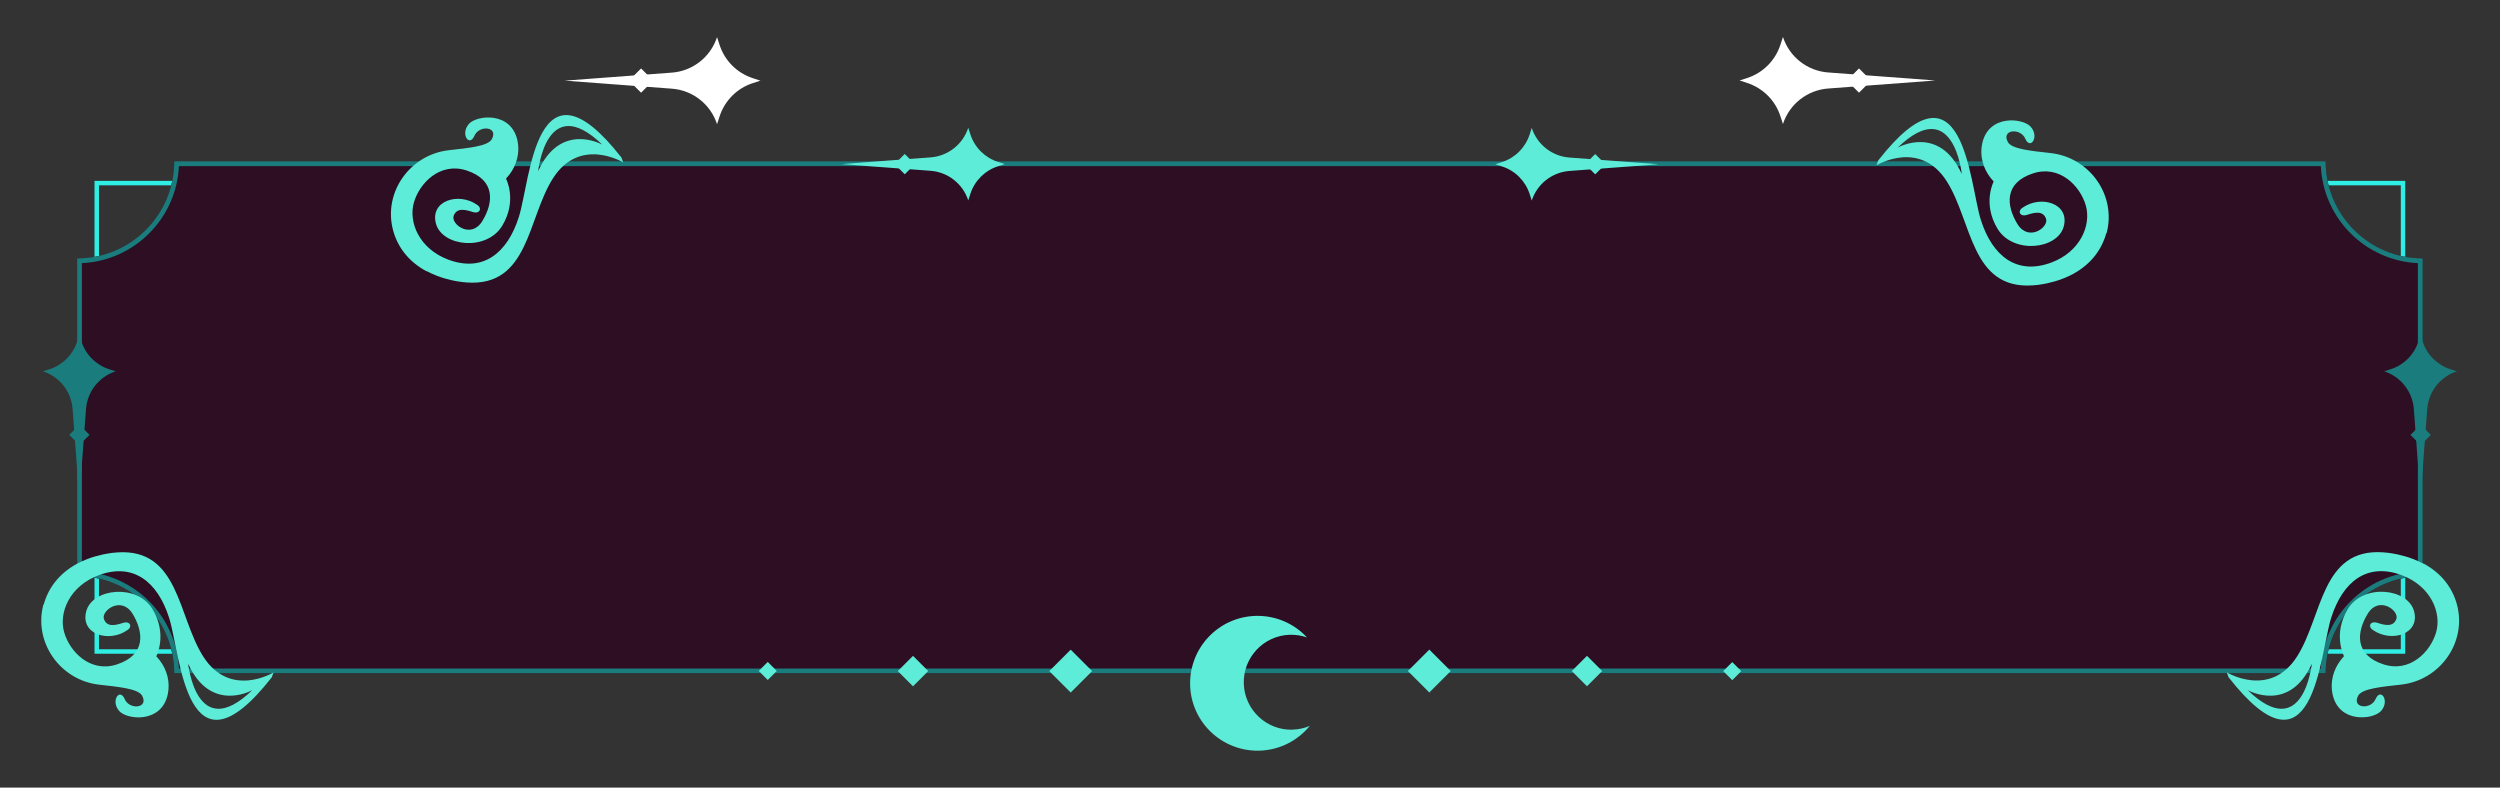 <?xml version="1.0" encoding="UTF-8"?>
<svg id="Layer_1" data-name="Layer 1" xmlns="http://www.w3.org/2000/svg" viewBox="0 0 320.55 100.99">
  <rect x="0" y="0" width="320.55" height="100.99" fill="#333333" stroke="none"/>
  <defs>
    <style>
      .cls-1 {
        fill: #2d0e22;
      }

      .cls-1, .cls-2, .cls-3, .cls-4, .cls-5 {
        stroke-width: 0px;
      }

      .cls-2 {
        fill: #fff;
      }

      .cls-3 {
        fill: #5cecd8;
      }

      .cls-4 {
        fill: #2feee4;
      }

      .cls-5 {
        fill: #1a7c7c;
      }
    </style>
  </defs>
  <g>
    <g>
      <rect class="cls-2" x="237.26" y="9.23" width="2.2" height="2.2" transform="translate(62.51 171.57) rotate(-45)"/>
      <path class="cls-2" d="m223.02,10.33l1.01-.33c2.01-.65,3.59-2.23,4.25-4.25l.33-1.01h0c.83,2.55,3.11,4.35,5.79,4.55l13.74,1.03-13.74,1.03c-2.67.2-4.96,2-5.79,4.55h0s-.33-1.01-.33-1.01c-.65-2.01-2.23-3.59-4.25-4.25l-1.01-.33Z"/>
    </g>
    <g>
      <rect class="cls-2" x="81.09" y="9.23" width="2.2" height="2.2" transform="translate(147.62 -40.48) rotate(135)"/>
      <path class="cls-2" d="m97.53,10.33l-1.01.33c-2.01.65-3.59,2.23-4.25,4.25l-.33,1.01h0c-.83-2.55-3.11-4.35-5.79-4.55l-13.74-1.03,13.74-1.03c2.67-.2,4.96-2,5.79-4.55h0s.33,1.01.33,1.01c.65,2.01,2.23,3.59,4.25,4.25l1.01.33Z"/>
    </g>
  </g>
  <g>
    <path class="cls-4" d="m307.83,23.76v59.49H12.69V23.76h295.14m.57-.57H12.12v60.63h296.28V23.19h0Z"/>
    <path class="cls-1" d="m298.19,86.33H22.34c0-6.88-5.58-12.45-12.45-12.45v-40.74c6.88,0,12.45-5.58,12.45-12.45h275.85c0,6.88,5.58,12.45,12.45,12.45v40.74c-6.88,0-12.45,5.58-12.45,12.45Z"/>
    <path class="cls-5" d="m297.58,21.3c.31,6.72,5.72,12.13,12.44,12.44v39.54c-6.72.31-12.13,5.72-12.44,12.44H22.94c-.31-6.72-5.72-12.13-12.44-12.44v-39.54c6.72-.31,12.13-5.72,12.44-12.44h274.64m.6-.62H22.34c0,6.88-5.58,12.45-12.45,12.45v40.74c6.88,0,12.45,5.58,12.45,12.45h275.85c0-6.88,5.58-12.45,12.45-12.45v-40.74c-6.88,0-12.45-5.58-12.45-12.45h0Z"/>
    <g>
      <rect class="cls-5" x="309.45" y="54.84" width="1.84" height="1.84" transform="translate(51.48 235.8) rotate(-45)"/>
      <path class="cls-5" d="m310.37,42.96l.27.84c.54,1.68,1.86,3,3.54,3.54l.84.27h0c-2.13.69-3.63,2.6-3.8,4.83l-.86,11.47-.86-11.47c-.17-2.23-1.67-4.14-3.8-4.83h0s.84-.27.84-.27c1.68-.54,3-1.86,3.54-3.54l.27-.84Z"/>
    </g>
    <g>
      <rect class="cls-5" x="9.26" y="54.84" width="1.84" height="1.84" transform="translate(-36.45 23.53) rotate(-45)"/>
      <path class="cls-5" d="m10.18,42.96l.27.84c.54,1.68,1.86,3,3.54,3.54l.84.27h0c-2.13.69-3.63,2.6-3.8,4.83l-.86,11.47-.86-11.47c-.17-2.23-1.67-4.14-3.8-4.83h0s.84-.27.84-.27c1.68-.54,3-1.86,3.54-3.54l.27-.84Z"/>
    </g>
  </g>
  <g>
    <path class="cls-3" d="m270.1,29.93c1.31-4.86-2.14-9.73-7.14-10.3-2.47-.28-5-.5-5.51-1.41-.91-1.65,1.69-1.87,2.26-.37.65,1.38,1.81-.33.66-1.61-.99-1.1-5.39-1.62-6.21,2.15-.33,1.53.07,3.11,1.03,4.36.25.32.44.52.44.52,0,0-1.48,2.81.5,6.07,1.99,3.27,7.68,2.66,8.48-.29.8-2.96-2.9-4.08-5.26-2.43-.72.45-.35,1.23.56.93.93-.3,2.04-.59,2.43.49.4,1.08-2.23,3.02-3.67.68-1.43-2.35-1.73-5.27,2.01-6.49,3.38-1.11,6.03,1.58,6.76,4.11.73,2.54-.71,5.94-4.41,7.32-4.41,1.65-7.56-.78-9.05-5.48-1.48-4.69-2.17-21.64-13.16-7.6l-.22.62s5.54-3.39,9.01,2.04c3.28,5.15,3.08,13.9,11.03,13.35.43-.02.88-.08,1.36-.17.15-.03.32-.06.46-.09h.01c.71-.16,1.39-.35,2-.59.47-.18.91-.38,1.32-.6,2.32-1.26,3.7-3.14,4.27-5.22Zm-26.78-11c7.17-6.92,8.22,3.38,8.22,3.38-2.85-6.3-8.05-3.48-8.22-3.38Z"/>
    <path class="cls-3" d="m54.72,34.77c.41.22.85.42,1.32.6.61.24,1.29.43,2,.59h.01c.15.03.31.06.46.09.48.09.93.14,1.36.17,7.96.56,7.75-8.2,11.03-13.35,3.46-5.43,9.01-2.04,9.01-2.04l-.22-.62c-10.99-14.04-11.67,2.91-13.16,7.6-1.49,4.7-4.63,7.13-9.05,5.48-3.7-1.38-5.14-4.78-4.41-7.32.73-2.53,3.38-5.22,6.76-4.11,3.74,1.22,3.45,4.14,2.01,6.49-1.44,2.35-4.06.4-3.67-.68.4-1.08,1.51-.79,2.43-.49.91.3,1.28-.48.56-.93-2.36-1.64-6.06-.52-5.26,2.43.81,2.95,6.49,3.55,8.48.29,1.99-3.26.5-6.07.5-6.07,0,0,.19-.2.44-.52.95-1.24,1.36-2.83,1.03-4.36-.82-3.78-5.21-3.25-6.21-2.15-1.15,1.28,0,2.99.66,1.61.57-1.5,3.17-1.28,2.26.37-.51.91-3.04,1.13-5.51,1.41-5.01.57-8.46,5.44-7.14,10.3.57,2.09,1.95,3.97,4.27,5.22Zm14.29-12.84s1.05-10.3,8.22-3.38c-.17-.1-5.37-2.92-8.22,3.38Z"/>
  </g>
  <g>
    <path class="cls-3" d="m5.57,77.49c-1.31,4.86,2.14,9.73,7.14,10.3,2.47.28,5,.5,5.51,1.41.91,1.65-1.69,1.87-2.26.37-.65-1.38-1.81.33-.66,1.61.99,1.1,5.39,1.62,6.21-2.15.33-1.53-.07-3.11-1.03-4.36-.25-.32-.44-.52-.44-.52,0,0,1.48-2.81-.5-6.07-1.99-3.27-7.68-2.66-8.48.29-.8,2.96,2.9,4.08,5.26,2.43.72-.45.35-1.23-.56-.93-.93.3-2.04.59-2.43-.49-.4-1.08,2.23-3.02,3.67-.68,1.43,2.35,1.73,5.27-2.01,6.49-3.38,1.11-6.03-1.58-6.76-4.11-.73-2.54.71-5.94,4.41-7.32,4.41-1.65,7.56.78,9.05,5.48,1.48,4.69,2.17,21.64,13.16,7.6l.22-.62s-5.54,3.39-9.01-2.04c-3.28-5.15-3.08-13.9-11.03-13.35-.43.02-.88.08-1.36.17-.15.03-.32.06-.46.09h-.01c-.71.16-1.39.35-2,.59-.47.18-.91.38-1.32.6-2.32,1.26-3.7,3.14-4.27,5.22Zm26.78,11c-7.17,6.92-8.22-3.38-8.22-3.38,2.85,6.3,8.05,3.48,8.22,3.38Z"/>
    <path class="cls-3" d="m310.71,72.27c-.41-.22-.85-.42-1.32-.6-.61-.24-1.29-.43-2-.59h-.01c-.15-.03-.31-.06-.46-.09-.48-.09-.93-.14-1.36-.17-7.96-.56-7.75,8.2-11.03,13.35-3.46,5.43-9.01,2.04-9.01,2.04l.22.62c10.99,14.04,11.67-2.91,13.16-7.6,1.49-4.7,4.63-7.13,9.05-5.48,3.7,1.38,5.14,4.78,4.41,7.32-.73,2.53-3.38,5.22-6.76,4.11-3.74-1.22-3.45-4.14-2.01-6.49,1.44-2.35,4.06-.4,3.67.68-.4,1.08-1.51.79-2.43.49-.91-.3-1.28.48-.56.93,2.36,1.64,6.06.52,5.26-2.43-.81-2.95-6.49-3.55-8.48-.29-1.99,3.26-.5,6.07-.5,6.07,0,0-.19.2-.44.52-.95,1.24-1.36,2.83-1.03,4.36.82,3.78,5.21,3.25,6.21,2.15,1.15-1.28,0-2.99-.66-1.61-.57,1.5-3.17,1.28-2.26-.37.51-.91,3.04-1.13,5.51-1.41,5.01-.57,8.46-5.44,7.14-10.3-.57-2.09-1.95-3.97-4.27-5.22Zm-14.29,12.84s-1.05,10.3-8.22,3.38c.17.1,5.37,2.92,8.22-3.38Z"/>
  </g>
  <g>
    <path class="cls-3" d="m165.76,93.55c.77-.02,1.51-.19,2.18-.48-1.52,1.87-3.82,3.09-6.42,3.18-4.77.15-8.77-3.59-8.92-8.36-.15-4.77,3.59-8.77,8.37-8.92,2.6-.08,4.97.99,6.61,2.76-.69-.24-1.44-.36-2.21-.34-3.36.11-6,2.92-5.89,6.28.11,3.36,2.92,6,6.28,5.89Z"/>
    <g>
      <g>
        <rect class="cls-3" x="181.32" y="84.1" width="3.89" height="3.89" transform="translate(114.52 -104.39) rotate(45)"/>
        <rect class="cls-3" x="202.1" y="84.66" width="2.76" height="2.76" transform="translate(120.44 -118.68) rotate(45)"/>
        <rect class="cls-3" x="221.29" y="85.23" width="1.64" height="1.64" transform="translate(125.9 -131.85) rotate(45)"/>
      </g>
      <g>
        <rect class="cls-3" x="135.33" y="84.1" width="3.89" height="3.89" transform="translate(173.51 243.96) rotate(-135)"/>
        <rect class="cls-3" x="115.68" y="84.66" width="2.76" height="2.76" transform="translate(139 229.66) rotate(-135)"/>
        <rect class="cls-3" x="97.63" y="85.23" width="1.64" height="1.64" transform="translate(107.21 216.49) rotate(-135)"/>
      </g>
    </g>
  </g>
  <g>
    <g>
      <rect class="cls-3" x="203.62" y="20.13" width="1.84" height="1.84" transform="translate(45.02 150.8) rotate(-45)"/>
      <path class="cls-3" d="m191.75,21.05l.84-.27c1.68-.54,3-1.86,3.54-3.54l.27-.84h0c.69,2.13,2.6,3.63,4.83,3.8l11.47.86-11.47.86c-2.23.17-4.14,1.67-4.83,3.8h0s-.27-.84-.27-.84c-.54-1.68-1.86-3-3.54-3.54l-.84-.27Z"/>
    </g>
    <g>
      <rect class="cls-3" x="115.09" y="20.13" width="1.84" height="1.84" transform="translate(19.09 88.19) rotate(-45)"/>
      <path class="cls-3" d="m128.8,21.05l-.84.27c-1.68.54-3,1.86-3.54,3.54l-.27.84h0c-.69-2.13-2.6-3.63-4.83-3.8l-11.47-.86,11.47-.86c2.23-.17,4.14-1.67,4.83-3.8h0s.27.84.27.84c.54,1.68,1.86,3,3.54,3.54l.84.27Z"/>
    </g>
  </g>
</svg>